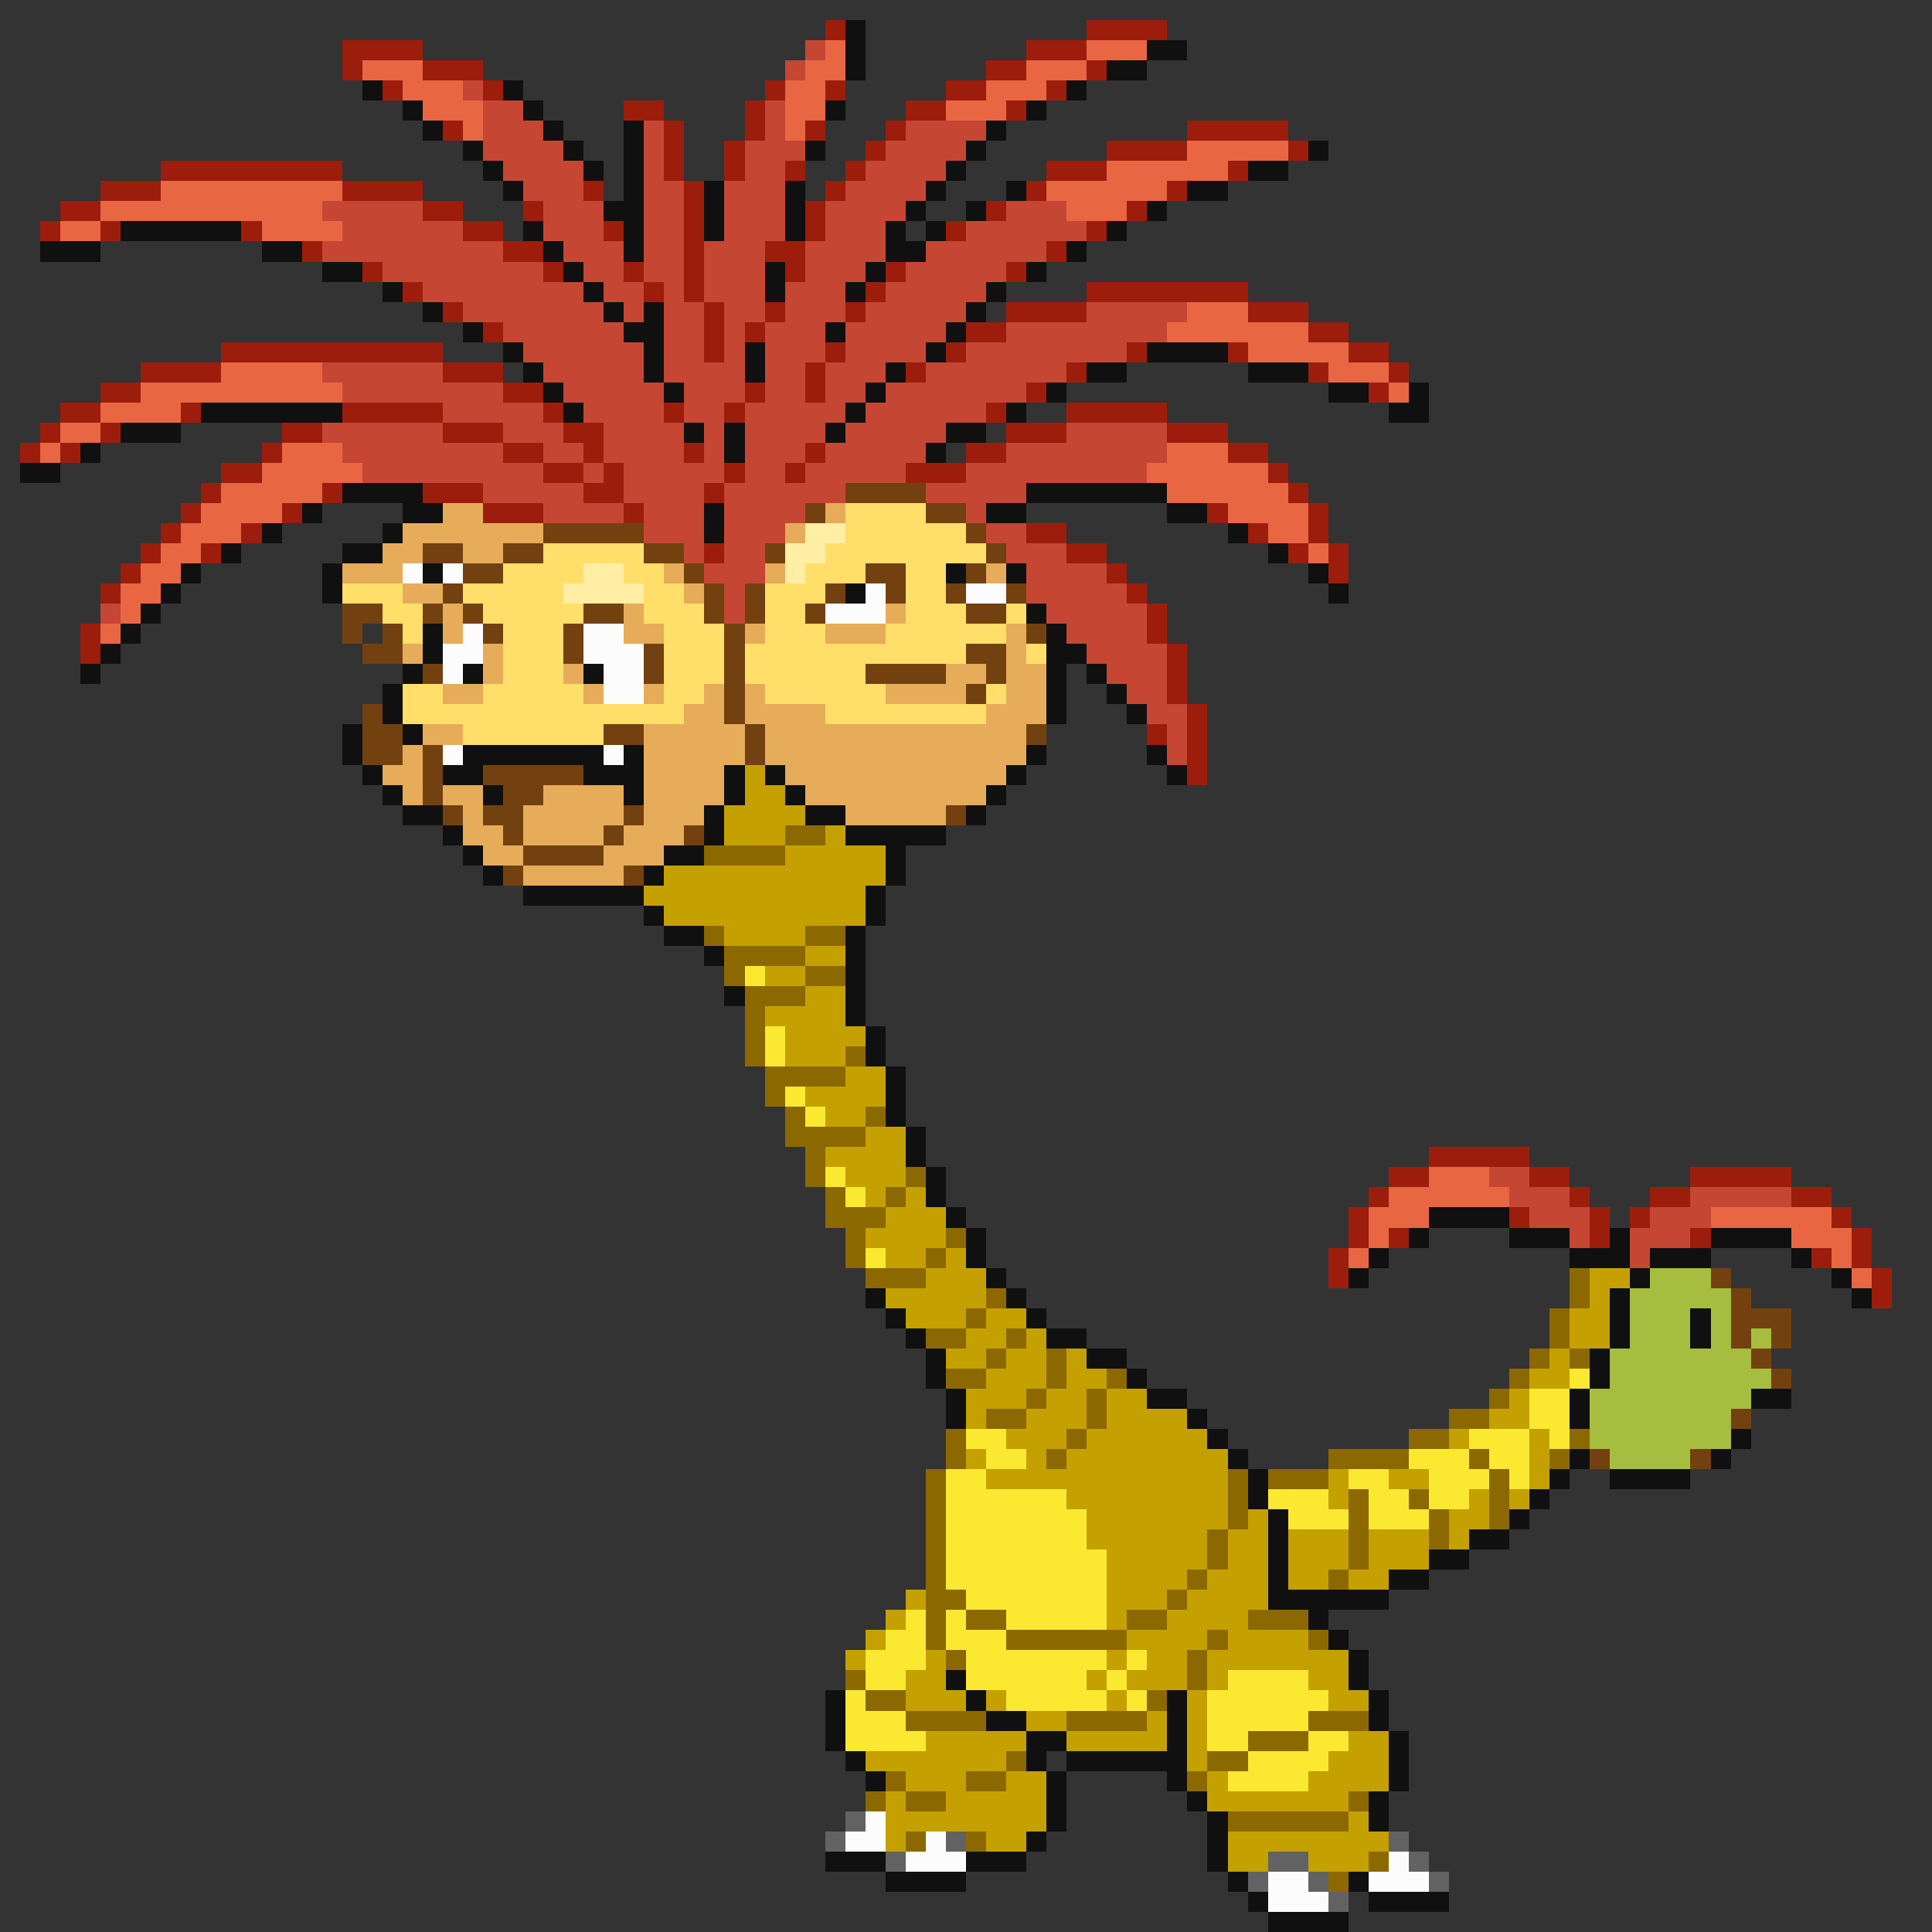 <svg xmlns="http://www.w3.org/2000/svg" viewBox="0 -0.5 96 96" shape-rendering="crispEdges">
<rect x="0" y="-0.5" width="96" height="96" fill="#333333" stroke="none"/>
<path stroke="#9c1d0c" d="M41 1h1M54 1h4M17 2h4M51 2h3M17 3h1M21 3h3M49 3h2M54 3h1M19 4h1M24 4h1M38 4h1M41 4h1M47 4h2M52 4h1M31 5h2M37 5h1M45 5h2M50 5h1M22 6h1M33 6h1M37 6h1M40 6h1M44 6h1M59 6h5M33 7h1M36 7h1M43 7h1M55 7h4M64 7h1M8 8h9M33 8h1M36 8h1M39 8h1M42 8h1M52 8h3M61 8h1M5 9h3M17 9h4M29 9h1M34 9h1M41 9h1M51 9h1M58 9h1M3 10h2M21 10h2M26 10h1M34 10h1M40 10h1M49 10h1M56 10h1M2 11h1M5 11h1M12 11h1M23 11h2M30 11h1M34 11h1M40 11h1M47 11h1M54 11h1M15 12h1M25 12h2M34 12h1M38 12h2M52 12h1M18 13h1M27 13h1M31 13h1M34 13h1M39 13h1M44 13h1M50 13h1M20 14h1M32 14h1M34 14h1M43 14h1M54 14h8M22 15h1M35 15h1M38 15h1M42 15h1M50 15h4M62 15h3M24 16h1M35 16h1M37 16h1M48 16h2M65 16h2M11 17h11M35 17h1M41 17h1M47 17h1M56 17h1M61 17h1M67 17h2M7 18h4M22 18h3M40 18h1M45 18h1M53 18h1M65 18h1M69 18h1M5 19h2M25 19h2M37 19h1M40 19h1M51 19h1M68 19h1M3 20h2M9 20h1M17 20h5M27 20h1M33 20h1M36 20h1M49 20h1M53 20h5M2 21h1M5 21h1M14 21h2M22 21h3M28 21h2M50 21h3M58 21h3M1 22h1M3 22h1M13 22h1M25 22h2M29 22h1M34 22h1M40 22h1M48 22h2M61 22h2M11 23h2M27 23h2M30 23h1M36 23h1M39 23h1M45 23h3M63 23h1M10 24h1M16 24h1M21 24h3M29 24h2M35 24h1M64 24h1M9 25h1M14 25h1M24 25h3M31 25h1M60 25h1M65 25h1M8 26h1M12 26h1M51 26h2M62 26h1M65 26h1M7 27h1M10 27h1M35 27h1M53 27h2M64 27h1M66 27h1M6 28h1M55 28h1M66 28h1M5 29h1M56 29h1M57 30h1M4 31h1M57 31h1M4 32h1M58 32h1M58 33h1M58 34h1M59 35h1M57 36h1M59 36h1M59 37h1M59 38h1M71 57h5M69 58h2M76 58h2M84 58h5M68 59h1M78 59h1M82 59h2M89 59h2M67 60h1M75 60h1M79 60h1M81 60h1M91 60h1M67 61h1M69 61h1M79 61h1M84 61h1M92 61h1M66 62h1M90 62h1M92 62h1M66 63h1M93 63h1M93 64h1" />
<path stroke="#101010" d="M42 1h1M42 2h1M57 2h2M42 3h1M55 3h2M18 4h1M25 4h1M53 4h1M20 5h1M26 5h1M41 5h1M51 5h1M21 6h1M27 6h1M31 6h1M49 6h1M23 7h1M28 7h1M31 7h1M40 7h1M48 7h1M65 7h1M24 8h1M29 8h1M31 8h1M47 8h1M62 8h2M25 9h1M31 9h1M35 9h1M39 9h1M46 9h1M50 9h1M59 9h2M30 10h2M35 10h1M39 10h1M45 10h1M48 10h1M57 10h1M6 11h6M26 11h1M31 11h1M35 11h1M39 11h1M44 11h1M46 11h1M55 11h1M2 12h3M13 12h2M27 12h1M31 12h1M44 12h2M53 12h1M16 13h2M28 13h1M38 13h1M43 13h1M51 13h1M19 14h1M29 14h1M38 14h1M42 14h1M49 14h1M21 15h1M30 15h1M32 15h1M48 15h1M23 16h1M31 16h2M41 16h1M47 16h1M25 17h1M32 17h1M37 17h1M46 17h1M57 17h4M26 18h1M32 18h1M37 18h1M44 18h1M54 18h2M62 18h3M27 19h1M33 19h1M43 19h1M52 19h1M66 19h2M70 19h1M10 20h7M28 20h1M42 20h1M50 20h1M69 20h2M6 21h3M34 21h1M36 21h1M41 21h1M47 21h2M4 22h1M36 22h1M46 22h1M1 23h2M17 24h4M51 24h7M15 25h1M20 25h2M35 25h1M49 25h2M58 25h2M13 26h1M19 26h1M35 26h1M61 26h1M11 27h1M17 27h2M63 27h1M9 28h1M16 28h1M21 28h1M47 28h1M50 28h1M65 28h1M8 29h1M16 29h1M42 29h1M66 29h1M7 30h1M51 30h1M6 31h1M21 31h1M52 31h1M5 32h1M21 32h1M52 32h2M4 33h1M20 33h1M23 33h1M29 33h1M52 33h1M54 33h1M19 34h1M52 34h1M55 34h1M19 35h1M52 35h1M56 35h1M17 36h1M20 36h1M17 37h1M23 37h7M31 37h1M51 37h1M57 37h1M18 38h1M22 38h2M29 38h3M36 38h1M38 38h1M50 38h1M58 38h1M19 39h1M24 39h1M31 39h1M36 39h1M39 39h1M49 39h1M20 40h2M35 40h1M40 40h2M48 40h1M22 41h1M35 41h1M42 41h5M23 42h1M33 42h2M44 42h1M24 43h1M32 43h1M44 43h1M26 44h6M43 44h1M32 45h1M43 45h1M33 46h2M42 46h1M35 47h1M42 47h1M42 48h1M36 49h1M42 49h1M42 50h1M43 51h1M43 52h1M44 53h1M44 54h1M44 55h1M45 56h1M45 57h1M46 58h1M46 59h1M47 60h1M71 60h4M48 61h1M70 61h1M75 61h3M80 61h1M85 61h4M48 62h1M68 62h1M78 62h3M82 62h3M89 62h1M49 63h1M67 63h1M81 63h1M91 63h1M43 64h1M50 64h1M80 64h1M92 64h1M44 65h1M51 65h1M80 65h1M84 65h1M45 66h1M52 66h2M80 66h1M84 66h1M46 67h1M54 67h2M79 67h1M46 68h1M56 68h1M79 68h1M47 69h1M57 69h2M78 69h1M87 69h2M47 70h1M59 70h1M78 70h1M60 71h1M86 71h1M61 72h1M78 72h1M85 72h1M62 73h1M77 73h1M80 73h4M62 74h1M76 74h1M63 75h1M75 75h1M63 76h1M73 76h2M63 77h1M71 77h2M63 78h1M69 78h2M63 79h6M65 80h1M66 81h1M67 82h1M47 83h1M67 83h1M41 84h1M48 84h1M58 84h1M68 84h1M41 85h1M49 85h2M58 85h1M68 85h1M41 86h1M51 86h2M58 86h1M69 86h1M42 87h1M51 87h1M53 87h6M69 87h1M43 88h1M52 88h1M58 88h1M69 88h1M52 89h1M59 89h1M68 89h1M52 90h1M60 90h1M68 90h1M51 91h1M60 91h1M41 92h3M48 92h3M60 92h1M44 93h4M61 93h1M67 93h1M62 94h1M68 94h4M63 95h4" />
<path stroke="#c64634" d="M40 2h1M39 3h1M23 4h1M24 5h2M38 5h1M24 6h3M32 6h1M38 6h1M45 6h4M24 7h4M32 7h1M37 7h3M44 7h4M25 8h4M32 8h1M37 8h2M43 8h4M26 9h3M32 9h2M36 9h3M42 9h4M16 10h5M27 10h3M32 10h2M36 10h3M41 10h4M50 10h3M17 11h6M27 11h3M32 11h2M36 11h3M41 11h3M48 11h6M16 12h9M28 12h3M32 12h2M35 12h3M40 12h4M46 12h6M19 13h8M29 13h2M32 13h2M35 13h3M40 13h3M45 13h5M21 14h8M30 14h2M33 14h1M35 14h3M39 14h3M44 14h5M23 15h7M31 15h1M33 15h2M36 15h2M39 15h3M43 15h5M54 15h5M25 16h6M33 16h2M36 16h1M38 16h3M42 16h5M50 16h8M26 17h6M33 17h2M36 17h1M38 17h3M42 17h4M48 17h8M16 18h6M27 18h5M33 18h4M38 18h2M41 18h3M46 18h7M17 19h8M28 19h5M34 19h3M38 19h2M41 19h2M44 19h7M22 20h5M29 20h4M34 20h2M37 20h5M43 20h6M16 21h6M25 21h3M30 21h4M35 21h1M37 21h4M42 21h5M53 21h5M17 22h8M27 22h2M30 22h4M35 22h1M37 22h3M41 22h5M50 22h8M18 23h9M29 23h1M31 23h5M37 23h2M40 23h5M48 23h9M24 24h5M31 24h4M36 24h6M46 24h5M27 25h4M32 25h3M36 25h4M48 25h1M32 26h3M36 26h3M49 26h2M34 27h1M36 27h2M50 27h3M35 28h3M51 28h4M36 29h1M51 29h5M5 30h1M36 30h1M52 30h5M53 31h4M54 32h4M55 33h3M56 34h2M57 35h2M58 36h1M58 37h1M74 58h2M75 59h3M84 59h5M76 60h3M82 60h3M78 61h1M81 61h3M81 62h1" />
<path stroke="#e96643" d="M41 2h1M54 2h3M18 3h3M40 3h2M51 3h3M20 4h3M39 4h2M49 4h3M21 5h3M39 5h2M47 5h3M23 6h1M39 6h1M59 7h5M55 8h6M8 9h9M52 9h6M5 10h11M53 10h3M3 11h2M13 11h4M59 15h3M58 16h7M62 17h5M11 18h5M66 18h3M7 19h10M69 19h1M5 20h4M3 21h2M2 22h1M14 22h3M58 22h3M13 23h5M57 23h6M11 24h5M58 24h6M10 25h4M61 25h4M9 26h3M63 26h2M8 27h2M65 27h1M7 28h2M6 29h2M6 30h1M5 31h1M71 58h3M69 59h6M68 60h3M85 60h6M68 61h1M89 61h3M67 62h1M91 62h1M92 63h1" />
<path stroke="#734110" d="M42 24h4M40 25h1M46 25h2M27 26h5M48 26h1M21 27h2M25 27h2M32 27h2M38 27h1M49 27h1M23 28h2M34 28h1M43 28h2M48 28h1M22 29h1M35 29h1M37 29h1M41 29h1M44 29h1M47 29h1M50 29h1M17 30h2M21 30h1M23 30h1M29 30h2M35 30h1M37 30h1M40 30h1M48 30h2M17 31h1M19 31h1M24 31h1M28 31h1M36 31h1M51 31h1M18 32h2M28 32h1M32 32h1M36 32h1M48 32h2M21 33h1M32 33h1M36 33h1M43 33h4M49 33h1M36 34h1M48 34h1M18 35h1M36 35h1M18 36h2M30 36h2M37 36h1M51 36h1M18 37h2M21 37h1M37 37h1M21 38h1M24 38h5M21 39h1M25 39h2M22 40h1M24 40h2M31 40h1M47 40h1M25 41h1M30 41h1M34 41h1M26 42h4M25 43h1M31 43h1M85 63h1M86 64h1M86 65h3M86 66h1M88 66h1M87 67h1M88 68h1M86 70h1M79 72h1M84 72h1" />
<path stroke="#e6ac5a" d="M22 25h2M41 25h1M20 26h7M39 26h1M19 27h2M23 27h2M17 28h3M33 28h1M38 28h1M49 28h1M20 29h2M34 29h1M22 30h1M31 30h1M44 30h1M22 31h1M31 31h2M37 31h1M41 31h3M50 31h1M20 32h1M24 32h1M50 32h1M24 33h1M28 33h1M47 33h2M50 33h2M22 34h2M29 34h1M32 34h1M35 34h1M37 34h1M44 34h4M50 34h2M34 35h2M37 35h4M49 35h3M21 36h2M32 36h5M38 36h13M20 37h1M32 37h5M38 37h13M19 38h2M32 38h4M39 38h11M20 39h1M22 39h2M27 39h4M32 39h4M40 39h9M23 40h1M26 40h5M32 40h3M42 40h5M23 41h2M26 41h4M31 41h3M24 42h2M30 42h3M26 43h5" />
<path stroke="#ffde6a" d="M42 25h4M42 26h6M27 27h5M41 27h8M25 28h4M31 28h2M40 28h3M45 28h2M17 29h3M23 29h5M32 29h2M38 29h3M45 29h2M19 30h2M24 30h5M32 30h3M38 30h2M45 30h3M50 30h1M20 31h1M25 31h3M33 31h3M38 31h3M44 31h6M25 32h3M33 32h3M37 32h11M51 32h1M25 33h3M33 33h3M37 33h6M20 34h2M24 34h5M33 34h2M38 34h6M49 34h1M20 35h14M41 35h8M23 36h7" />
<path stroke="#ffeea4" d="M40 26h2M39 27h2M29 28h2M39 28h1M28 29h4" />
<path stroke="#fcfcfc" d="M20 28h1M22 28h1M43 29h1M48 29h2M41 30h3M23 31h1M29 31h2M22 32h2M29 32h3M22 33h1M30 33h2M30 34h2M22 37h1M30 37h1M43 90h1M42 91h2M46 91h1M45 92h3M69 92h1M63 93h2M68 93h3M63 94h3" />
<path stroke="#c4a100" d="M37 38h1M37 39h2M36 40h4M36 41h3M41 41h1M39 42h5M33 43h11M32 44h11M33 45h10M36 46h4M40 47h2M38 48h2M40 49h2M38 50h4M39 51h4M39 52h3M42 53h2M40 54h4M41 55h2M43 56h2M41 57h4M42 58h3M43 59h1M45 59h1M44 60h3M43 61h4M44 62h2M47 62h1M46 63h3M79 63h2M44 64h5M79 64h1M45 65h3M49 65h2M78 65h2M48 66h2M51 66h1M78 66h2M47 67h2M50 67h2M53 67h1M77 67h1M49 68h3M53 68h2M76 68h2M48 69h3M52 69h2M55 69h2M75 69h1M48 70h1M51 70h3M55 70h4M74 70h2M50 71h3M54 71h6M72 71h1M76 71h1M48 72h1M51 72h1M53 72h8M76 72h1M49 73h12M66 73h1M69 73h2M76 73h1M53 74h8M66 74h1M73 74h1M75 74h1M54 75h7M62 75h1M72 75h2M54 76h6M61 76h2M64 76h3M68 76h3M72 76h1M55 77h5M61 77h2M64 77h3M68 77h3M55 78h4M60 78h3M64 78h2M67 78h2M45 79h1M55 79h3M59 79h4M44 80h1M55 80h1M58 80h4M43 81h1M56 81h4M61 81h4M42 82h1M46 82h1M55 82h1M57 82h2M60 82h7M45 83h2M54 83h1M56 83h3M60 83h1M65 83h2M45 84h3M49 84h1M55 84h1M59 84h1M66 84h2M51 85h2M57 85h1M59 85h1M46 86h5M53 86h5M59 86h1M67 86h2M43 87h7M59 87h1M66 87h3M45 88h3M50 88h2M60 88h1M65 88h4M44 89h1M47 89h5M60 89h7M44 90h8M67 90h1M44 91h1M49 91h2M61 91h8M61 92h2M65 92h3" />
<path stroke="#8c6900" d="M39 41h2M35 42h4M35 46h1M40 46h2M36 47h4M36 48h1M40 48h2M37 49h3M37 50h1M37 51h1M37 52h1M42 52h1M38 53h4M38 54h1M39 55h1M43 55h1M39 56h4M40 57h1M40 58h1M45 58h1M41 59h1M44 59h1M41 60h3M42 61h1M47 61h1M42 62h1M46 62h1M43 63h3M78 63h1M49 64h1M78 64h1M48 65h1M77 65h1M46 66h2M50 66h1M77 66h1M49 67h1M52 67h1M76 67h1M78 67h1M47 68h2M52 68h1M55 68h1M75 68h1M51 69h1M54 69h1M74 69h1M49 70h2M54 70h1M72 70h2M47 71h1M53 71h1M70 71h2M78 71h1M47 72h1M52 72h1M66 72h4M73 72h1M77 72h1M46 73h1M61 73h1M63 73h3M74 73h1M46 74h1M61 74h1M67 74h1M70 74h1M74 74h1M46 75h1M61 75h1M67 75h1M71 75h1M74 75h1M46 76h1M60 76h1M67 76h1M71 76h1M46 77h1M60 77h1M67 77h1M46 78h1M59 78h1M66 78h1M46 79h2M58 79h1M46 80h1M48 80h2M56 80h2M62 80h3M46 81h1M50 81h6M60 81h1M65 81h1M47 82h1M59 82h1M42 83h1M59 83h1M43 84h2M57 84h1M45 85h4M53 85h4M65 85h3M62 86h3M50 87h1M60 87h2M44 88h1M48 88h2M59 88h1M43 89h1M45 89h2M67 89h1M61 90h6M45 91h1M48 91h1M68 92h1M66 93h1" />
<path stroke="#fae930" d="M37 48h1M38 51h1M38 52h1M39 54h1M40 55h1M41 58h1M42 59h1M43 62h1M78 68h1M76 69h2M76 70h2M48 71h2M73 71h3M77 71h1M49 72h2M70 72h3M74 72h2M47 73h2M67 73h2M71 73h3M75 73h1M47 74h6M63 74h3M68 74h2M71 74h2M47 75h7M64 75h3M68 75h3M47 76h7M47 77h8M47 78h8M48 79h7M45 80h1M47 80h1M50 80h5M44 81h2M47 81h3M43 82h3M48 82h7M56 82h1M43 83h2M48 83h6M55 83h1M61 83h4M42 84h1M50 84h5M56 84h1M60 84h6M42 85h3M60 85h5M42 86h4M60 86h2M65 86h2M62 87h4M61 88h4" />
<path stroke="#a7bd3f" d="M82 63h3M81 64h5M81 65h3M85 65h1M81 66h3M85 66h1M87 66h1M80 67h7M80 68h8M79 69h8M79 70h7M79 71h7M80 72h4" />
<path stroke="#626262" d="M42 90h1M41 91h1M47 91h1M69 91h1M44 92h1M63 92h2M70 92h1M62 93h1M65 93h1M71 93h1M66 94h1" />
</svg>